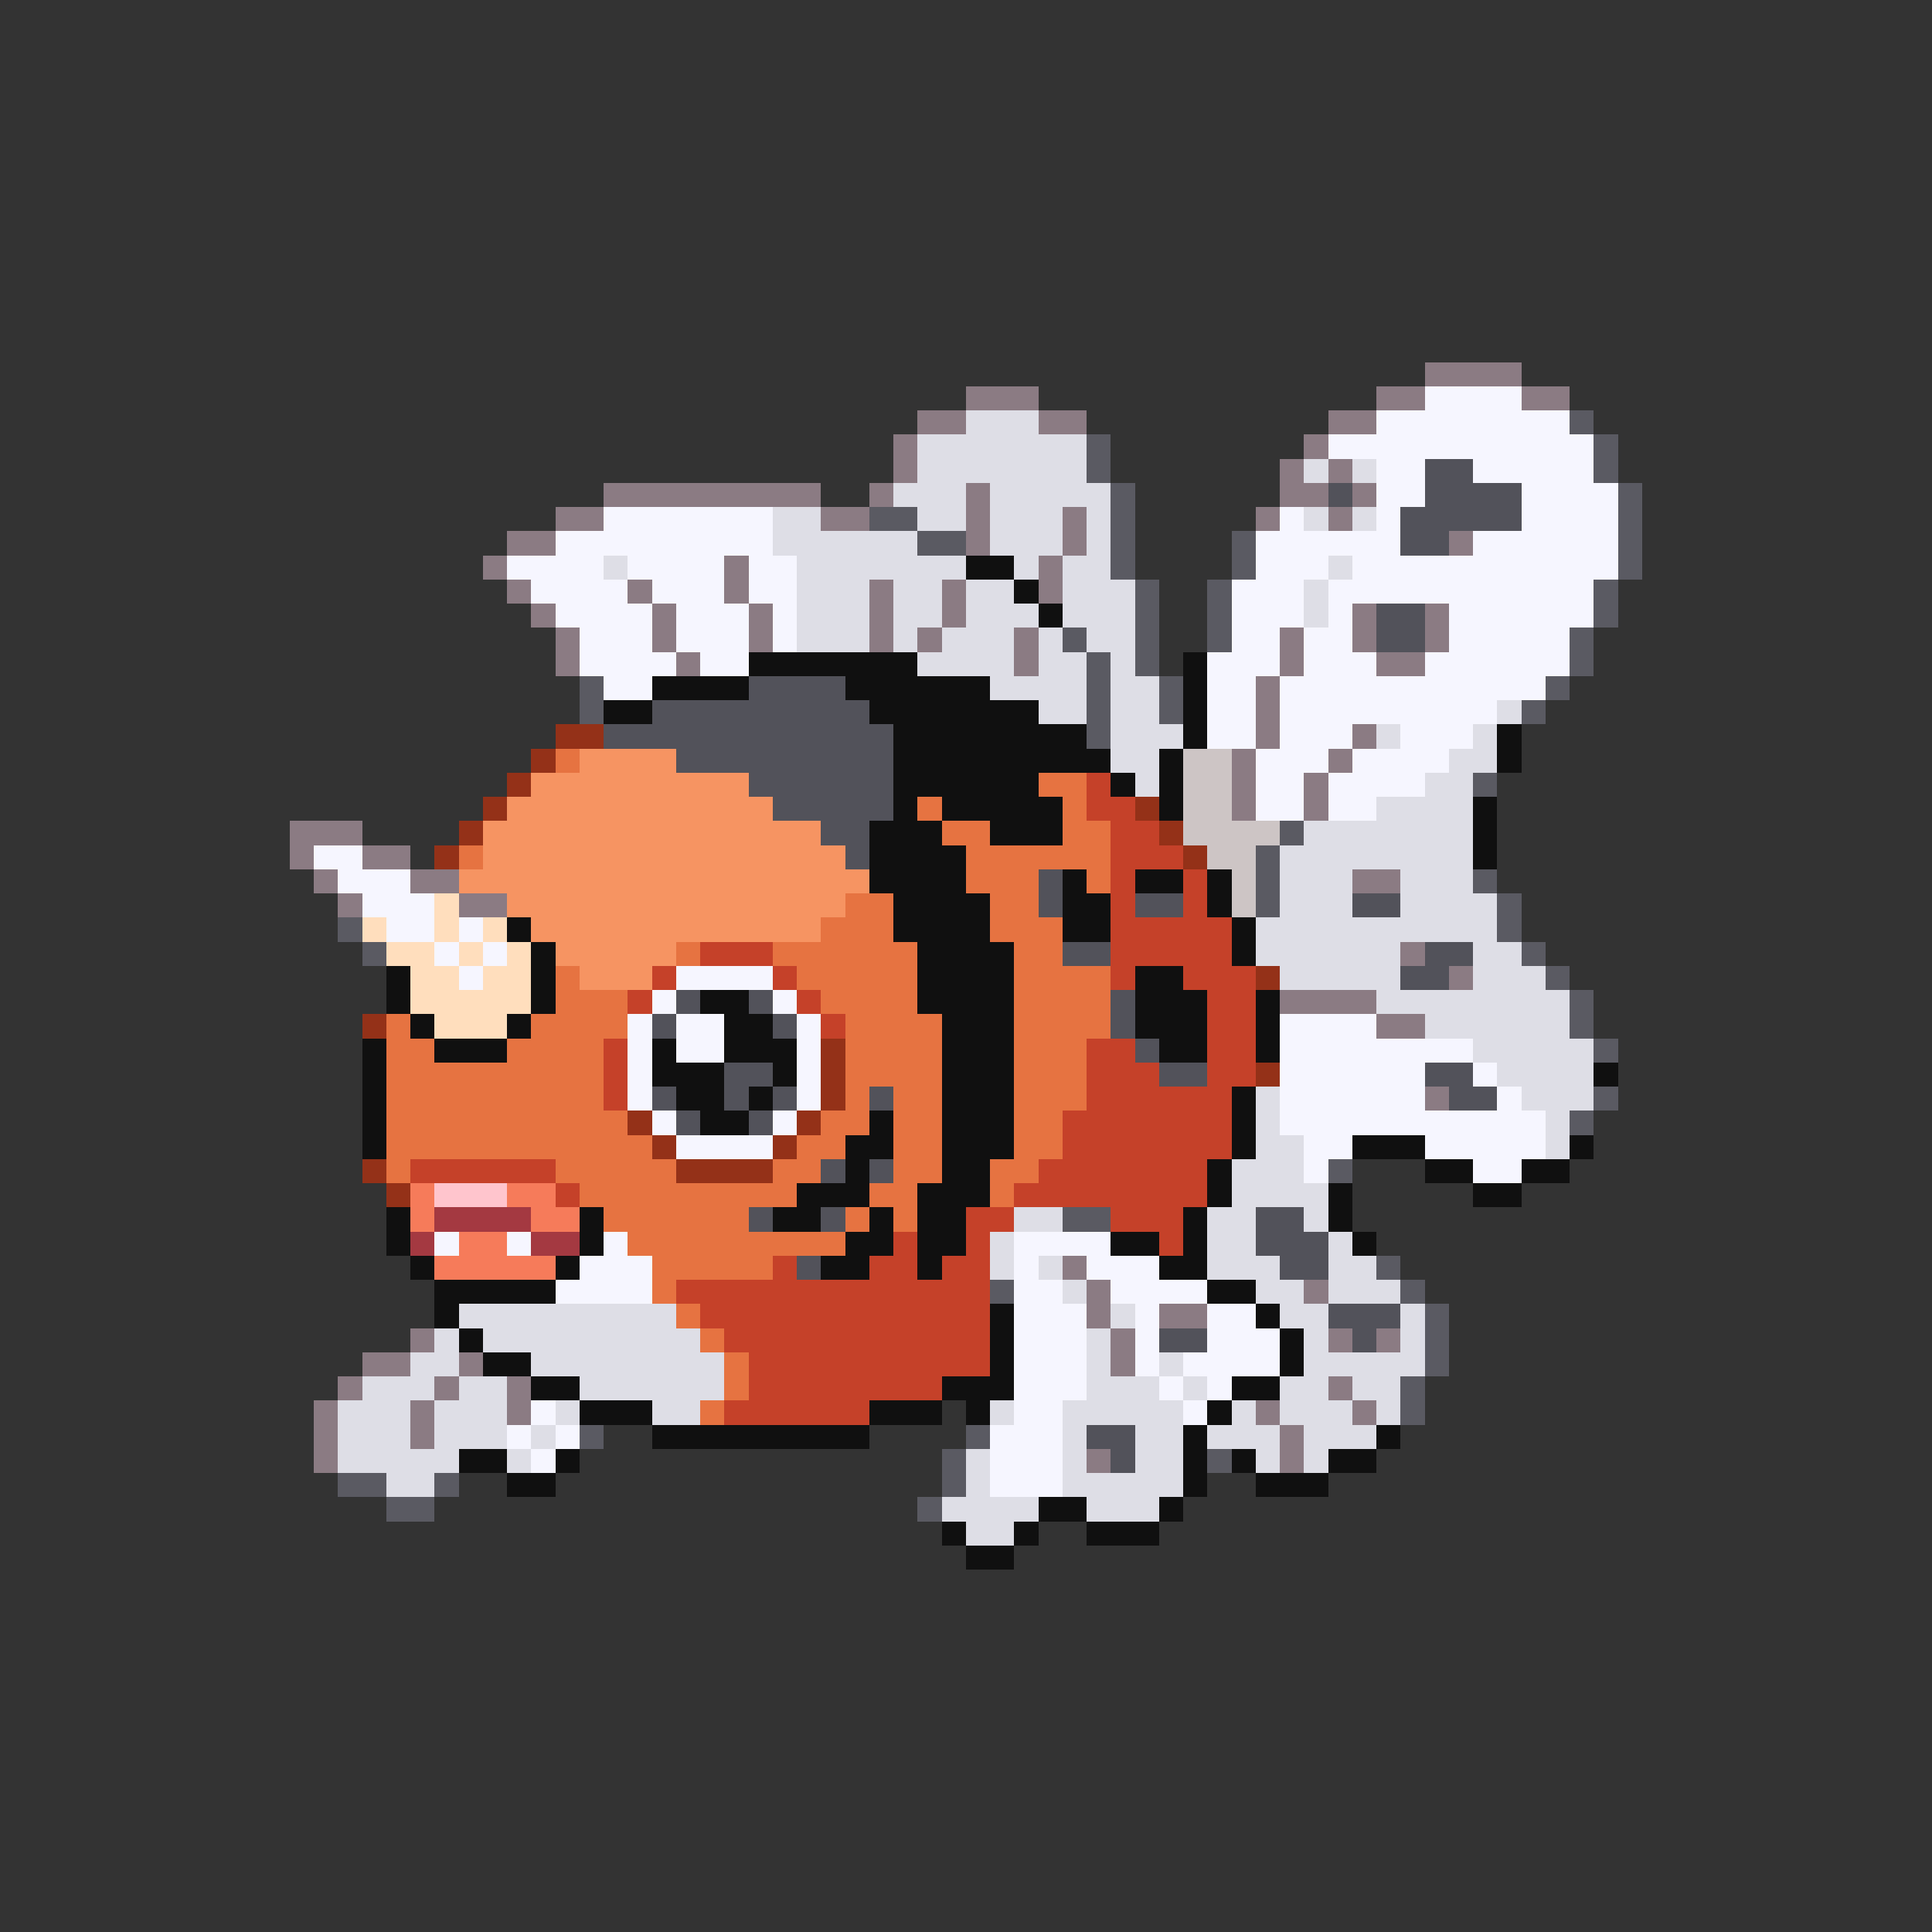 <svg xmlns="http://www.w3.org/2000/svg" viewBox="0 -0.5 80 80" shape-rendering="crispEdges">
<rect x="0" y="-0.5" width="80" height="80" fill="#333333" stroke="none"/>
<path stroke="#8b7b83" d="M59 15h4M40 16h3M57 16h2M63 16h2M38 17h2M43 17h2M55 17h2M37 18h1M54 18h1M37 19h1M53 19h1M55 19h1M25 20h9M36 20h1M40 20h1M53 20h2M56 20h1M23 21h2M34 21h2M40 21h1M44 21h1M52 21h1M55 21h1M21 22h2M40 22h1M44 22h1M60 22h1M20 23h1M30 23h1M43 23h1M21 24h1M26 24h1M30 24h1M36 24h1M39 24h1M43 24h1M22 25h1M27 25h1M31 25h1M36 25h1M39 25h1M56 25h1M59 25h1M23 26h1M27 26h1M31 26h1M36 26h1M38 26h1M42 26h1M53 26h1M56 26h1M59 26h1M23 27h1M28 27h1M42 27h1M53 27h1M57 27h2M52 28h1M52 29h1M52 30h1M56 30h1M51 31h1M55 31h1M51 32h1M54 32h1M51 33h1M54 33h1M12 34h3M12 35h1M15 35h2M13 36h1M17 36h2M56 36h2M14 37h1M19 37h2M58 39h1M60 40h1M53 41h4M57 42h2M59 45h1M44 52h1M45 53h1M54 53h1M45 54h1M48 54h2M17 55h1M46 55h1M55 55h1M57 55h1M15 56h2M19 56h1M46 56h1M14 57h1M18 57h1M21 57h1M55 57h1M13 58h1M17 58h1M21 58h1M52 58h1M56 58h1M13 59h1M17 59h1M53 59h1M13 60h1M45 60h1M53 60h1" />
<path stroke="#f6f6ff" d="M59 16h4M57 17h8M55 18h11M57 19h2M61 19h5M57 20h2M63 20h4M25 21h7M53 21h1M57 21h1M63 21h4M23 22h9M52 22h6M61 22h6M21 23h4M26 23h4M31 23h2M52 23h3M56 23h11M22 24h4M27 24h3M31 24h2M51 24h3M55 24h11M23 25h4M28 25h3M32 25h1M51 25h3M55 25h1M60 25h6M24 26h3M28 26h3M32 26h1M51 26h2M54 26h2M60 26h5M24 27h4M29 27h2M50 27h3M54 27h3M59 27h6M25 28h2M50 28h2M53 28h11M50 29h2M53 29h9M50 30h2M53 30h3M58 30h3M52 31h3M56 31h4M52 32h2M55 32h4M52 33h2M55 33h2M13 35h2M14 36h3M15 37h3M16 38h2M19 38h1M18 39h1M20 39h1M19 40h1M28 40h4M27 41h1M32 41h1M26 42h1M28 42h2M33 42h1M53 42h4M26 43h1M28 43h2M33 43h1M53 43h8M26 44h1M33 44h1M53 44h6M61 44h1M26 45h1M33 45h1M53 45h6M62 45h1M27 46h1M32 46h1M53 46h11M28 47h4M54 47h2M59 47h5M54 48h1M61 48h2M18 51h1M21 51h1M25 51h1M42 51h4M24 52h3M42 52h1M45 52h3M23 53h4M42 53h2M46 53h4M42 54h3M47 54h1M50 54h2M42 55h3M47 55h1M50 55h3M42 56h3M47 56h1M49 56h4M42 57h3M48 57h1M50 57h1M22 58h1M42 58h2M49 58h1M21 59h1M23 59h1M41 59h3M22 60h1M41 60h3M41 61h3" />
<path stroke="#dedee6" d="M40 17h3M38 18h7M38 19h7M54 19h1M56 19h1M37 20h3M41 20h5M32 21h2M38 21h2M41 21h3M45 21h1M54 21h1M56 21h1M32 22h6M41 22h3M45 22h1M25 23h1M33 23h7M42 23h1M44 23h2M55 23h1M33 24h3M37 24h2M40 24h2M44 24h3M54 24h1M33 25h3M37 25h2M40 25h3M44 25h3M54 25h1M33 26h3M37 26h1M39 26h3M43 26h1M45 26h2M38 27h4M43 27h2M46 27h1M41 28h4M46 28h2M43 29h2M46 29h2M62 29h1M46 30h3M57 30h1M61 30h1M46 31h2M60 31h2M47 32h1M59 32h2M57 33h4M54 34h7M53 35h8M53 36h3M58 36h3M53 37h3M58 37h4M52 38h10M52 39h6M61 39h2M53 40h5M61 40h3M57 41h8M59 42h6M61 43h5M62 44h4M52 45h1M63 45h3M52 46h1M64 46h1M52 47h2M64 47h1M51 48h3M51 49h4M42 50h2M50 50h2M54 50h1M41 51h1M50 51h2M55 51h1M41 52h1M43 52h1M50 52h3M55 52h2M44 53h1M52 53h2M55 53h3M19 54h9M46 54h1M53 54h2M58 54h1M18 55h1M20 55h9M45 55h1M54 55h1M58 55h1M17 56h2M22 56h8M45 56h1M48 56h1M54 56h5M15 57h3M19 57h2M24 57h6M45 57h3M49 57h1M53 57h2M56 57h2M14 58h3M18 58h3M23 58h1M27 58h2M41 58h1M44 58h5M51 58h1M53 58h3M57 58h1M14 59h3M18 59h3M22 59h1M44 59h1M47 59h2M50 59h3M54 59h3M14 60h5M21 60h1M40 60h1M44 60h1M47 60h2M52 60h1M54 60h1M16 61h2M40 61h1M44 61h5M39 62h4M45 62h3M40 63h2" />
<path stroke="#5a5a62" d="M65 17h1M45 18h1M66 18h1M45 19h1M66 19h1M46 20h1M67 20h1M36 21h2M46 21h1M67 21h1M38 22h2M46 22h1M51 22h1M67 22h1M46 23h1M51 23h1M67 23h1M47 24h1M50 24h1M66 24h1M47 25h1M50 25h1M66 25h1M44 26h1M47 26h1M50 26h1M65 26h1M45 27h1M47 27h1M65 27h1M24 28h1M45 28h1M48 28h1M64 28h1M24 29h1M45 29h1M48 29h1M63 29h1M45 30h1M61 32h1M53 34h1M52 35h1M52 36h1M61 36h1M52 37h1M62 37h1M14 38h1M62 38h1M15 39h1M63 39h1M64 40h1M65 41h1M65 42h1M66 43h1M66 45h1M65 46h1M55 48h1M44 50h2M57 52h1M41 53h1M58 53h1M59 54h1M59 55h1M59 56h1M58 57h1M58 58h1M24 59h1M40 59h1M39 60h1M50 60h1M14 61h2M18 61h1M39 61h1M16 62h2M38 62h1" />
<path stroke="#52525a" d="M59 19h2M55 20h1M59 20h4M58 21h5M58 22h2M57 25h2M57 26h2M31 28h4M27 29h9M25 30h12M28 31h9M31 32h6M32 33h5M34 34h2M35 35h1M43 36h1M43 37h1M47 37h2M56 37h2M44 39h2M59 39h2M58 40h2M28 41h1M31 41h1M46 41h1M27 42h1M32 42h1M46 42h1M47 43h1M30 44h2M48 44h2M59 44h2M27 45h1M30 45h1M32 45h1M36 45h1M60 45h2M28 46h1M31 46h1M34 48h1M36 48h1M31 50h1M34 50h1M52 50h2M52 51h3M33 52h1M53 52h2M55 54h3M48 55h2M56 55h1M45 59h2M46 60h1" />
<path stroke="#101010" d="M40 23h2M42 24h1M43 25h1M31 27h7M49 27h1M27 28h4M35 28h6M49 28h1M25 29h2M36 29h7M49 29h1M37 30h8M49 30h1M62 30h1M37 31h9M48 31h1M62 31h1M37 32h6M46 32h1M48 32h1M37 33h1M39 33h5M48 33h1M61 33h1M36 34h3M41 34h3M61 34h1M36 35h4M61 35h1M36 36h4M44 36h1M47 36h2M50 36h1M37 37h4M44 37h2M50 37h1M21 38h1M37 38h4M44 38h2M51 38h1M22 39h1M38 39h4M51 39h1M16 40h1M22 40h1M38 40h4M47 40h2M16 41h1M22 41h1M29 41h2M38 41h4M47 41h3M52 41h1M17 42h1M21 42h1M30 42h2M39 42h3M47 42h3M52 42h1M15 43h1M18 43h3M27 43h1M30 43h3M39 43h3M48 43h2M52 43h1M15 44h1M27 44h3M32 44h1M39 44h3M66 44h1M15 45h1M28 45h2M31 45h1M39 45h3M51 45h1M15 46h1M29 46h2M36 46h1M39 46h3M51 46h1M15 47h1M35 47h2M39 47h3M51 47h1M56 47h3M65 47h1M35 48h1M39 48h2M50 48h1M59 48h2M63 48h2M33 49h3M38 49h3M50 49h1M55 49h1M61 49h2M16 50h1M24 50h1M32 50h2M36 50h1M38 50h2M49 50h1M55 50h1M16 51h1M24 51h1M35 51h2M38 51h2M46 51h2M49 51h1M56 51h1M17 52h1M23 52h1M34 52h2M38 52h1M48 52h2M18 53h5M50 53h2M18 54h1M41 54h1M52 54h1M19 55h1M41 55h1M53 55h1M20 56h2M41 56h1M53 56h1M22 57h2M39 57h3M51 57h2M24 58h3M36 58h3M40 58h1M50 58h1M27 59h9M49 59h1M57 59h1M19 60h2M23 60h1M49 60h1M51 60h1M55 60h2M21 61h2M49 61h1M52 61h3M43 62h2M48 62h1M39 63h1M42 63h1M45 63h3M40 64h2" />
<path stroke="#943118" d="M23 30h2M22 31h1M21 32h1M20 33h1M47 33h1M19 34h1M48 34h1M18 35h1M49 35h1M52 40h1M15 42h1M34 43h1M34 44h1M52 44h1M34 45h1M26 46h1M33 46h1M27 47h1M32 47h1M15 48h1M28 48h4M16 49h1" />
<path stroke="#e67341" d="M23 31h1M43 32h2M38 33h1M44 33h1M39 34h2M44 34h2M19 35h1M40 35h6M40 36h3M45 36h1M35 37h2M41 37h2M34 38h3M41 38h3M28 39h1M32 39h6M42 39h2M23 40h1M33 40h5M42 40h4M23 41h3M34 41h4M42 41h4M16 42h1M22 42h4M35 42h4M42 42h4M16 43h2M21 43h4M35 43h4M42 43h3M16 44h9M35 44h4M42 44h3M16 45h9M35 45h1M37 45h2M42 45h3M16 46h10M34 46h2M37 46h2M42 46h2M16 47h11M33 47h2M37 47h2M42 47h2M16 48h1M23 48h5M32 48h2M37 48h2M41 48h2M24 49h9M36 49h2M41 49h1M25 50h6M35 50h1M37 50h1M26 51h9M27 52h5M27 53h1M28 54h1M29 55h1M30 56h1M30 57h1M29 58h1" />
<path stroke="#f69462" d="M24 31h4M22 32h9M21 33h11M20 34h14M20 35h15M19 36h17M21 37h14M22 38h12M23 39h5M24 40h3" />
<path stroke="#cdc5c5" d="M49 31h2M49 32h2M49 33h2M49 34h4M50 35h2M51 36h1M51 37h1" />
<path stroke="#c54129" d="M45 32h1M45 33h2M46 34h2M46 35h3M46 36h1M49 36h1M46 37h1M49 37h1M46 38h5M29 39h3M46 39h5M27 40h1M32 40h1M46 40h1M49 40h3M26 41h1M33 41h1M50 41h2M34 42h1M50 42h2M25 43h1M45 43h2M50 43h2M25 44h1M45 44h3M50 44h2M25 45h1M45 45h6M44 46h7M44 47h7M17 48h6M43 48h7M23 49h1M42 49h8M40 50h2M46 50h3M37 51h1M40 51h1M48 51h1M32 52h1M36 52h2M39 52h2M28 53h13M29 54h12M30 55h11M31 56h10M31 57h8M30 58h6" />
<path stroke="#ffdebd" d="M18 37h1M15 38h1M18 38h1M20 38h1M16 39h2M19 39h1M21 39h1M17 40h2M20 40h2M17 41h5M18 42h3" />
<path stroke="#f67b5a" d="M17 49h1M21 49h2M17 50h1M22 50h2M19 51h2M18 52h5" />
<path stroke="#ffc5cd" d="M18 49h3" />
<path stroke="#a43941" d="M18 50h4M17 51h1M22 51h2" />
</svg>
